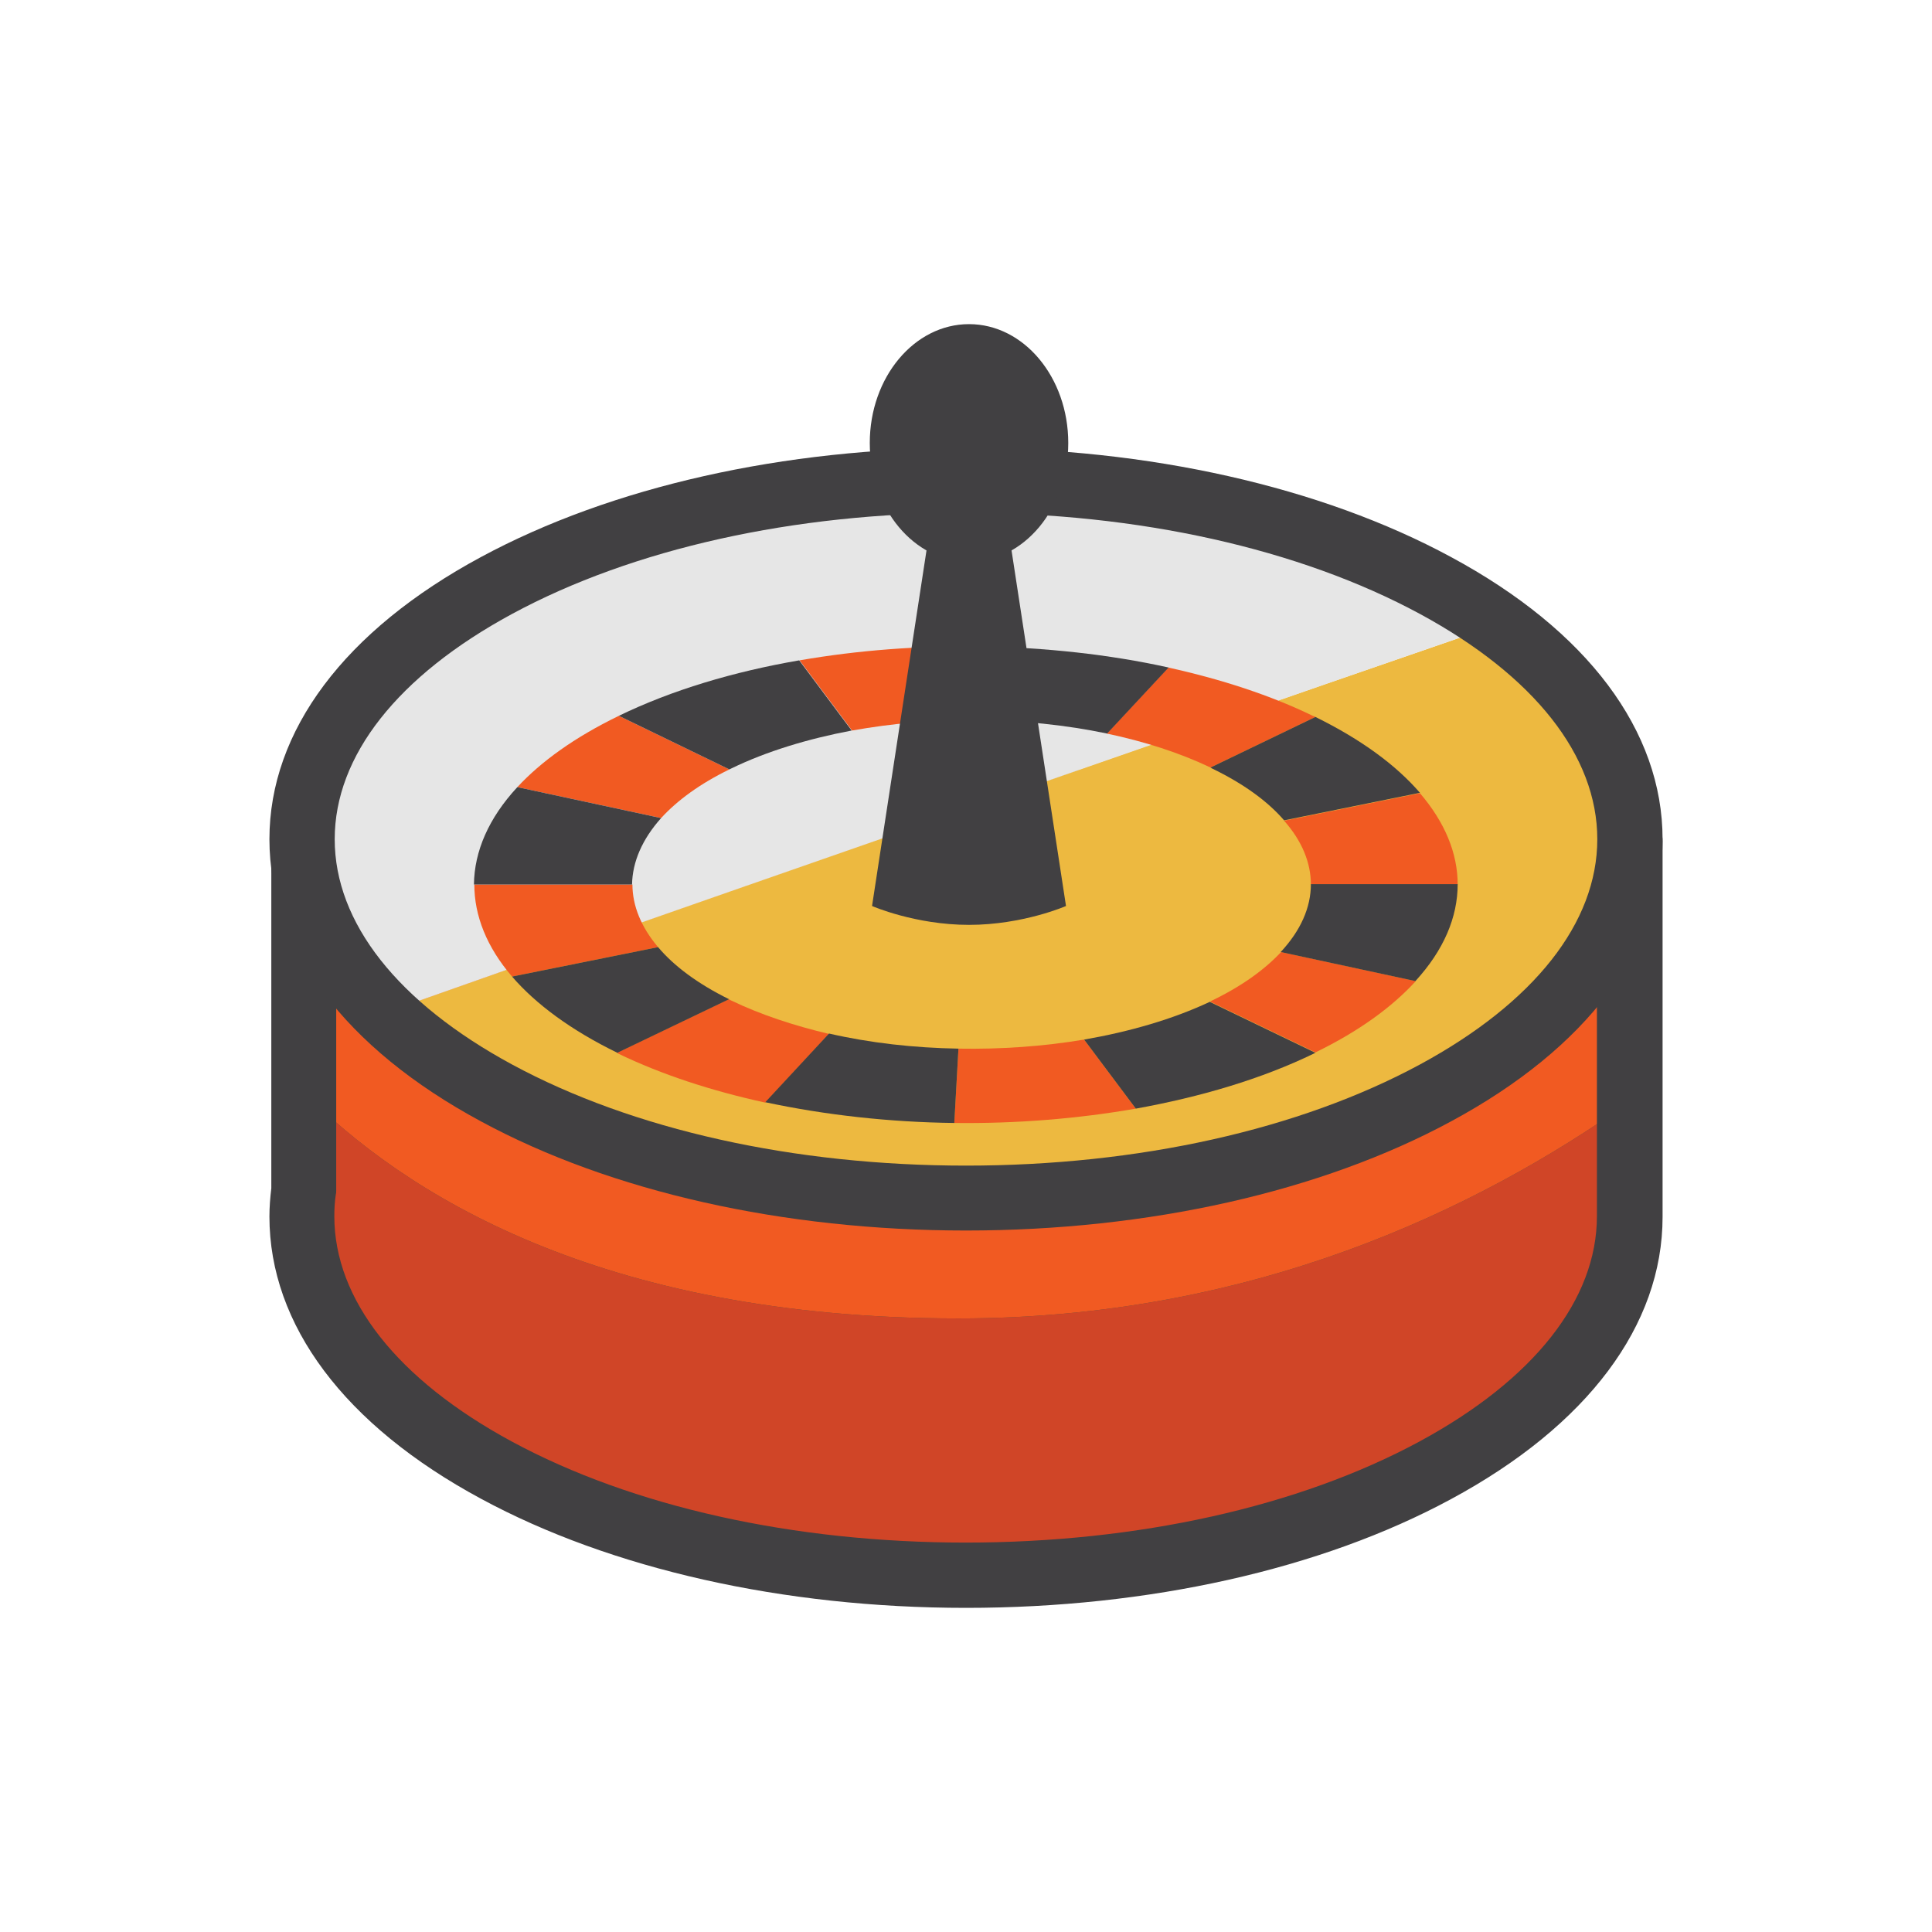 <?xml version="1.0" encoding="utf-8"?>
<!-- Generator: Adobe Illustrator 18.0.0, SVG Export Plug-In . SVG Version: 6.00 Build 0)  -->
<!DOCTYPE svg PUBLIC "-//W3C//DTD SVG 1.1//EN" "http://www.w3.org/Graphics/SVG/1.1/DTD/svg11.dtd">
<svg version="1.1" id="Layer_1" xmlns="http://www.w3.org/2000/svg" xmlns:xlink="http://www.w3.org/1999/xlink" x="0px" y="0px"
	 viewBox="0 0 512 512" enable-background="new 0 0 512 512" xml:space="preserve">
<g>
	<g>
		<g>
			<path fill="#D04527" d="M346.3,224.6c-26.4-8.5-57.3-13.5-90.3-13.5c-37.6,0-72.5,6.4-101.1,17.3l-74.4,1.5v85.6
				c-0.3,2.3-0.5,4.6-0.5,7c0,52.5,78.8,95.1,176,95.1c97.2,0,176-42.6,176-95.1v-99.5L346.3,224.6z"/>
		</g>
	</g>
	<g>
		<g>
			<path fill="#414042" d="M432,222.9v69c-40.8,28.9-100.6,57.5-178,57.5c-95.6,0-147.5-33.7-173.5-60v-59.5l74.4-1.5
				c28.6-10.9,63.5-17.3,101.1-17.3c33,0,63.9,4.9,90.3,13.5L432,222.9z"/>
		</g>
	</g>
	<g>
		<g>
			<path fill="#F15A22" d="M432,222.9v69c-40.8,28.9-100.6,57.5-178,57.5c-95.6,0-147.5-33.7-173.5-60v-59.5l74.4-1.5
				c28.6-10.9,63.5-17.3,101.1-17.3c33,0,63.9,4.9,90.3,13.5L432,222.9z"/>
		</g>
	</g>
	<g>
		<g>
			<path fill="#414042" d="M256,426.1c-48.4,0-94.1-10.3-128.5-28.9c-36.2-19.5-56.1-46.1-56.1-74.8c0-2.5,0.2-5,0.5-7.5v-85
				c0-4.7,3.8-8.5,8.4-8.6l72.9-1.4c30.4-11.3,65.9-17.3,102.8-17.3c32.2,0,63.9,4.6,91.6,13.4l84.2-1.7c2.3-0.1,4.5,0.8,6.2,2.5
				c1.7,1.6,2.6,3.8,2.6,6.2v99.5c0,28.7-19.9,55.3-56.1,74.8C350.1,415.9,304.4,426.1,256,426.1z M89.1,238.3v77.1
				c0,0.4,0,0.8-0.1,1.1c-0.3,2-0.4,3.9-0.4,5.8c0,22.1,16.7,43.3,47,59.7c32,17.3,74.7,26.8,120.3,26.8s88.3-9.5,120.3-26.8
				c30.3-16.4,47-37.6,47-59.7v-90.7l-76.9,1.5c-0.9,0-1.9-0.1-2.8-0.4c-26.4-8.5-56.7-13-87.7-13c-35.4,0-69.3,5.8-98.1,16.7
				c-0.9,0.3-1.9,0.5-2.9,0.6L89.1,238.3z"/>
		</g>
	</g>
	<g>
		<g>
			<g>
				<path fill="#EDB940" d="M397,165.5c-13.9,4.8-29.2,10.1-45.5,15.7c-64.4,22.3-143.6,49.8-203.4,70.9
					c-17.3,6.1-32.9,11.6-46.2,16.3c30,29.3,87.7,49.1,154,49.1c97.2,0,176-42.6,176-95.1C432,201,419,181.3,397,165.5z"/>
			</g>
		</g>
		<g>
			<g>
				<path fill="#E6E6E6" d="M256,127.3c-97.2,0-176,42.6-176,95.1c0,16.7,8,32.4,22,46c13.3-4.7,28.9-10.2,46.2-16.3
					c59.9-21,139-48.5,203.4-70.9c16.3-5.6,31.6-11,45.5-15.7C364.9,142.3,313.7,127.3,256,127.3z"/>
			</g>
		</g>
	</g>
	<g>
		<g>
			<path fill="#414042" d="M256,326.1c-48.4,0-94.1-10.3-128.5-28.9c-36.2-19.5-56.1-46.1-56.1-74.8s19.9-55.3,56.1-74.8
				c34.5-18.6,80.1-28.9,128.5-28.9s94.1,10.3,128.5,28.9c36.2,19.5,56.1,46.1,56.1,74.8s-19.9,55.3-56.1,74.8
				C350.1,315.8,304.4,326.1,256,326.1z M256,135.9c-45.6,0-88.3,9.5-120.3,26.8c-30.3,16.4-47,37.6-47,59.7s16.7,43.3,47,59.7
				c32,17.3,74.7,26.8,120.3,26.8s88.3-9.5,120.3-26.8c30.3-16.4,47-37.6,47-59.7s-16.7-43.3-47-59.7
				C344.3,145.4,301.6,135.9,256,135.9z"/>
		</g>
	</g>
	<g>
		<g>
			<g>
				<path fill="#F15A22" d="M320.8,203.4l27.8-13.4c-0.2-0.1-0.3-0.2-0.5-0.2c-11.5-5.6-24.5-9.8-38.5-12.9l-16.3,17.5
					C303.3,196.5,312.6,199.5,320.8,203.4z"/>
			</g>
		</g>
		<g>
			<g>
				<path fill="#F15A22" d="M347.4,234.4l38.9,0c0-8.3-3.4-16.5-10-24.2l-36,7.3C345,222.8,347.4,228.6,347.4,234.4z"/>
			</g>
		</g>
		<g>
			<g>
				<path fill="#F15A22" d="M258.8,190.8l1.1-19.5c-16.2-0.2-32.5,1-48,3.7l13.9,18.6C236.4,191.7,247.6,190.7,258.8,190.8z"/>
			</g>
		</g>
		<g>
			<g>
				<path fill="#F15A22" d="M321.1,265.2c-0.2,0.1-0.3,0.2-0.5,0.2l28,13.5c11.5-5.6,20.3-12,26.6-18.9l-35.7-7.7
					C335.1,257,329,261.4,321.1,265.2z"/>
			</g>
		</g>
		<g>
			<g>
				<path fill="#F15A22" d="M301,293.8l-13.7-18.3c-10.7,1.8-22,2.6-33.3,2.4l-1.1,19.7C269.2,297.8,285.5,296.5,301,293.8z"/>
			</g>
		</g>
		<g>
			<g>
				<path fill="#F15A22" d="M193.9,265.2c-0.3-0.1-0.5-0.3-0.8-0.4L163.5,279c0.1,0.1,0.2,0.1,0.3,0.2c11.6,5.6,24.8,9.9,39,13
					l16.9-18.2C210.4,271.8,201.6,268.9,193.9,265.2z"/>
			</g>
		</g>
		<g>
			<g>
				<path fill="#F15A22" d="M193.3,203.9L164,189.7c-0.1,0-0.1,0.1-0.2,0.1c-11.5,5.6-20.4,12-26.7,18.8l38.1,8.2
					C179.5,212.1,185.5,207.7,193.3,203.9z"/>
			</g>
		</g>
		<g>
			<g>
				<path fill="#F15A22" d="M167.6,234.4l-41.9,0c0,8.3,3.3,16.6,10,24.4l38.7-7.8C169.9,245.7,167.6,240,167.6,234.4z"/>
			</g>
		</g>
		<g>
			<g>
				<path fill="none" d="M320.8,203.4l27.8-13.4c-0.2-0.1-0.3-0.2-0.5-0.2c-11.5-5.6-24.5-9.8-38.5-12.9l-16.3,17.5
					C303.3,196.5,312.6,199.5,320.8,203.4z"/>
			</g>
		</g>
		<g>
			<g>
				<path fill="none" d="M347.4,234.4l38.9,0c0-8.3-3.4-16.5-10-24.2l-36,7.3C345,222.8,347.4,228.6,347.4,234.4z"/>
			</g>
		</g>
		<g>
			<g>
				<path fill="#414042" d="M321.1,203.6c8.5,4.1,14.9,8.8,19.2,13.8l36-7.3c-6.3-7.3-15.5-14.1-27.7-20.1l-27.8,13.4
					C320.9,203.5,321,203.5,321.1,203.6z"/>
			</g>
		</g>
		<g>
			<g>
				<path fill="#414042" d="M293.4,194.4l16.3-17.5c-15.8-3.5-32.8-5.3-49.8-5.6l-1.1,19.5C270.6,190.9,282.4,192.1,293.4,194.4z"/>
			</g>
		</g>
		<g>
			<g>
				<path fill="#414042" d="M287.3,275.5l13.7,18.3c17.2-3.1,33.4-7.9,47.2-14.6c0.1-0.1,0.3-0.1,0.4-0.2l-28-13.5
					C310.8,270.1,299.4,273.4,287.3,275.5z"/>
			</g>
		</g>
		<g>
			<g>
				<path fill="#414042" d="M339.4,252.3l35.7,7.7c7.5-8.2,11.2-16.9,11.2-25.7l-38.9,0C347.4,240.5,344.7,246.6,339.4,252.3z"/>
			</g>
		</g>
		<g>
			<g>
				<path fill="none" d="M258.8,190.8l1.1-19.5c-16.2-0.2-32.5,1-48,3.7l13.9,18.6C236.4,191.7,247.6,190.7,258.8,190.8z"/>
			</g>
		</g>
		<g>
			<g>
				<path fill="none" d="M321.1,265.2c-0.2,0.1-0.3,0.2-0.5,0.2l28,13.5c11.5-5.6,20.3-12,26.6-18.9l-35.7-7.7
					C335.1,257,329,261.4,321.1,265.2z"/>
			</g>
		</g>
		<g>
			<g>
				<path fill="none" d="M301,293.8l-13.7-18.3c-10.7,1.8-22,2.6-33.3,2.4l-1.1,19.7C269.2,297.8,285.5,296.5,301,293.8z"/>
			</g>
		</g>
		<g>
			<g>
				<path fill="none" d="M193.9,265.2c-0.3-0.1-0.5-0.3-0.8-0.4L163.5,279c0.1,0.1,0.2,0.1,0.3,0.2c11.6,5.6,24.8,9.9,39,13
					l16.9-18.2C210.4,271.8,201.6,268.9,193.9,265.2z"/>
			</g>
		</g>
		<g>
			<g>
				<path fill="#414042" d="M193.9,203.6c9.3-4.5,20.2-7.8,31.8-10L211.8,175c-17.4,3-33.8,7.9-47.8,14.7l29.3,14.2
					C193.5,203.8,193.7,203.7,193.9,203.6z"/>
			</g>
		</g>
		<g>
			<g>
				<path fill="#414042" d="M174.4,251l-38.7,7.8c6.3,7.3,15.6,14.2,27.9,20.2l29.6-14.2C184.9,260.7,178.6,256,174.4,251z"/>
			</g>
		</g>
		<g>
			<g>
				<path fill="#414042" d="M219.7,273.9l-16.9,18.2c15.9,3.4,33,5.3,50.1,5.5l1.1-19.7C242.2,277.7,230.6,276.4,219.7,273.9z"/>
			</g>
		</g>
		<g>
			<g>
				<path fill="none" d="M193.3,203.9L164,189.7c-0.1,0-0.1,0.1-0.2,0.1c-11.5,5.6-20.4,12-26.7,18.8l38.1,8.2
					C179.5,212.1,185.5,207.7,193.3,203.9z"/>
			</g>
		</g>
		<g>
			<g>
				<path fill="#414042" d="M175.2,216.8l-38.1-8.2c-7.6,8.2-11.4,17-11.5,25.8l41.9,0C167.6,228.4,170.2,222.4,175.2,216.8z"/>
			</g>
		</g>
		<g>
			<g>
				<path fill="none" d="M167.6,234.4l-41.9,0c0,8.3,3.3,16.6,10,24.4l38.7-7.8C169.9,245.7,167.6,240,167.6,234.4z"/>
			</g>
		</g>
	</g>
	<g>
		<g>
			<path fill="none" d="M376.3,210.1c-6.3-7.3-15.5-14.1-27.7-20.1c-0.2-0.1-0.3-0.2-0.5-0.2c-11.5-5.6-24.5-9.8-38.5-12.9
				c-15.8-3.5-32.8-5.3-49.8-5.6c-16.2-0.2-32.5,1-48,3.7c-17.4,3-33.8,7.9-47.8,14.7c-0.1,0-0.1,0.1-0.2,0.1
				c-11.5,5.6-20.4,12-26.7,18.8c-7.6,8.2-11.4,17-11.5,25.8c0,8.3,3.3,16.6,10,24.4c6.3,7.3,15.6,14.2,27.9,20.2
				c0.1,0.1,0.2,0.1,0.3,0.2c11.6,5.6,24.8,9.9,39,13c15.9,3.4,33,5.3,50.1,5.5c16.3,0.2,32.6-1.1,48.1-3.8
				c17.2-3.1,33.4-7.9,47.2-14.6c0.1-0.1,0.3-0.1,0.4-0.2c11.5-5.6,20.3-12,26.6-18.9c7.5-8.2,11.2-16.9,11.2-25.7
				C386.3,226.1,382.9,217.9,376.3,210.1z M321.1,265.2c-0.2,0.1-0.3,0.2-0.5,0.2c-9.8,4.7-21.2,8-33.3,10.1
				c-10.7,1.8-22,2.6-33.3,2.4c-11.7-0.2-23.4-1.5-34.3-4c-9.3-2.1-18.1-5-25.8-8.7c-0.3-0.1-0.5-0.3-0.8-0.4
				c-8.3-4.1-14.5-8.8-18.8-13.8c-4.5-5.3-6.7-10.9-6.7-16.6c0-6,2.6-12,7.6-17.6c4.2-4.7,10.3-9.1,18.1-12.9
				c0.2-0.1,0.4-0.2,0.6-0.3c9.3-4.5,20.2-7.8,31.8-10c10.6-1.9,21.8-2.9,33-2.8c11.8,0.1,23.6,1.3,34.7,3.6
				c9.9,2.1,19.2,5.1,27.4,9c0.1,0,0.2,0.1,0.3,0.1c8.5,4.1,14.9,8.8,19.2,13.8c4.7,5.4,7.1,11.2,7.1,17c0,6.1-2.7,12.3-8,18
				C335.1,257,329,261.4,321.1,265.2z"/>
		</g>
	</g>
	<g>
		<g>
			<ellipse fill="#414042" cx="256.8" cy="117.4" rx="26.3" ry="31.5"/>
		</g>
	</g>
	<g>
		<g>
			<path fill="#414042" d="M265.5,129.1h-8.7h-8.7l-17,111c0,0,11.4,5,25.7,5c14.3,0,25.7-5,25.7-5L265.5,129.1z"/>
		</g>
	</g>
</g>
</svg>
